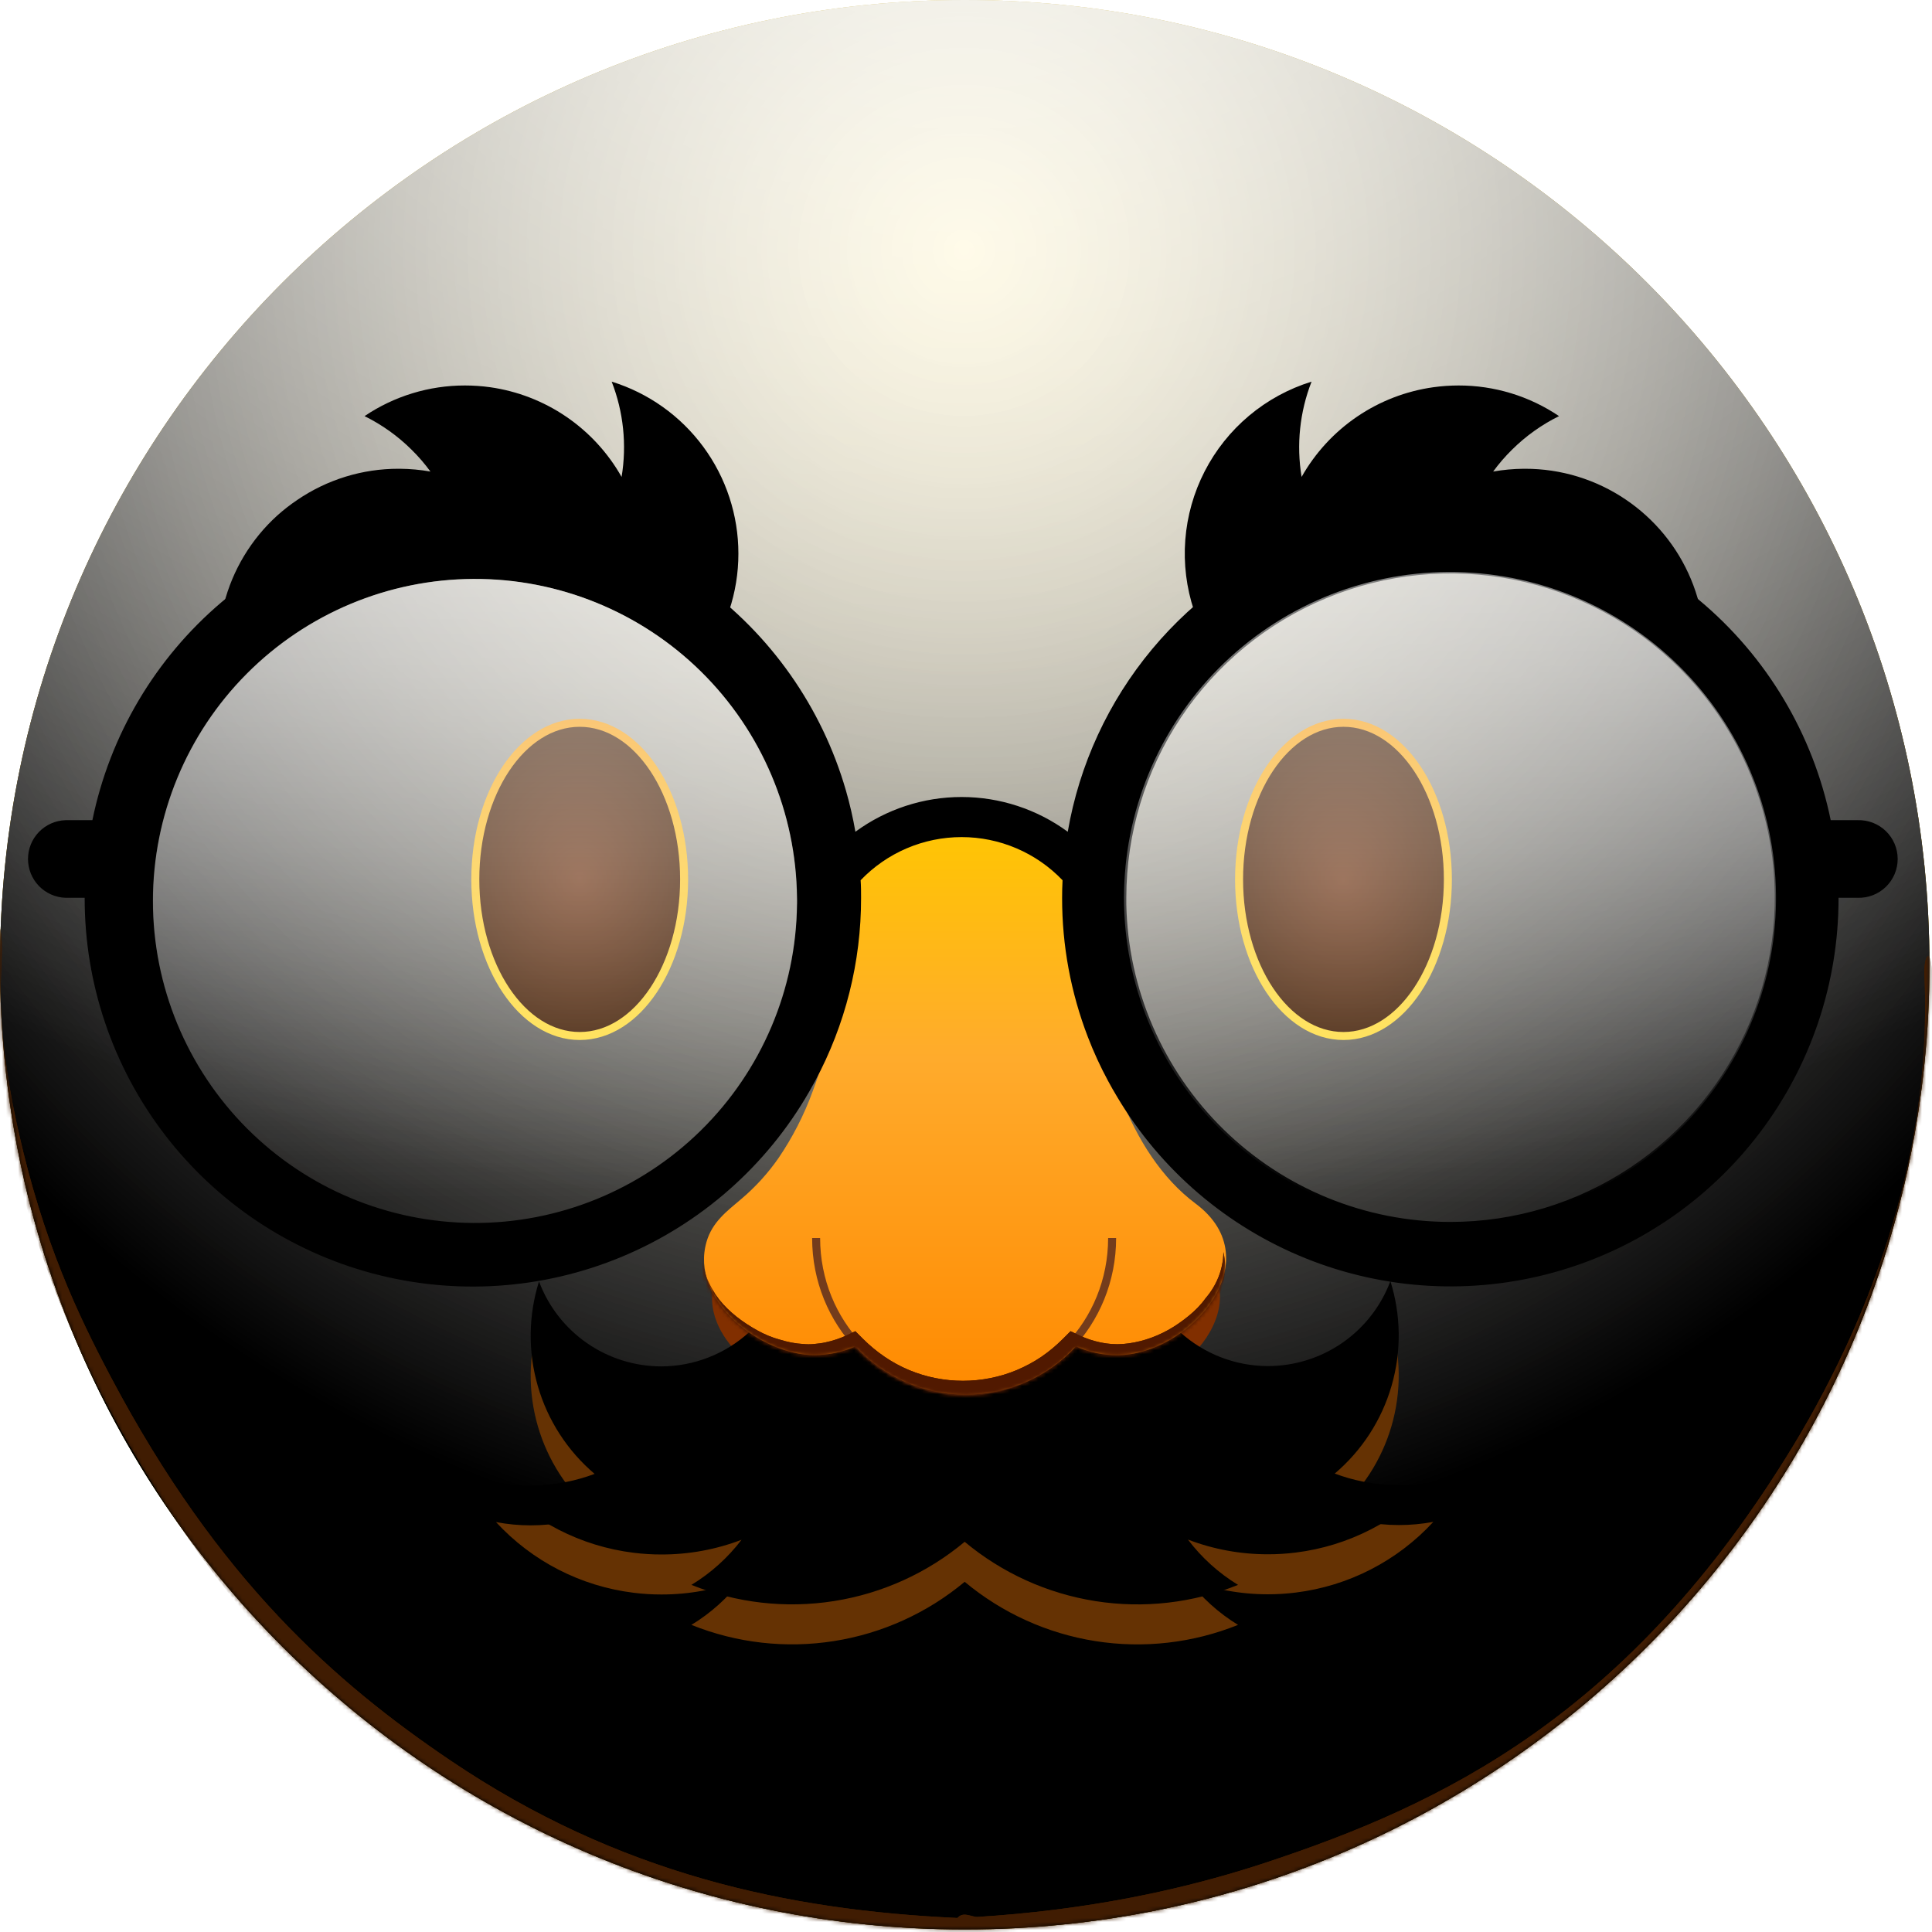 <svg width="483" height="483" viewBox="0 0 483 483" fill="none" xmlns="http://www.w3.org/2000/svg">
<path d="M241.18 482.36C374.38 482.36 482.36 374.38 482.36 241.18C482.36 107.98 374.38 0 241.18 0C107.98 0 0 107.98 0 241.18C0 374.38 107.98 482.36 241.18 482.36Z" fill="url(#paint0_radial_862_12509)"/>
<g style="mix-blend-mode:soft-light">
<path d="M241.18 482.36C374.38 482.36 482.36 374.38 482.36 241.18C482.36 107.98 374.38 0 241.18 0C107.98 0 0 107.98 0 241.18C0 374.38 107.98 482.36 241.18 482.36Z" fill="url(#paint1_radial_862_12509)"/>
</g>
<g style="mix-blend-mode:soft-light">
<path d="M241.18 482.36C374.38 482.36 482.36 374.38 482.36 241.18C482.36 107.98 374.38 0 241.18 0C107.98 0 0 107.98 0 241.18C0 374.38 107.98 482.36 241.18 482.36Z" fill="url(#paint2_radial_862_12509)"/>
</g>
<g style="mix-blend-mode:overlay">
<path d="M241.18 482.36C374.38 482.36 482.36 374.38 482.36 241.18C482.36 107.98 374.38 0 241.18 0C107.98 0 0 107.98 0 241.18C0 374.38 107.98 482.36 241.18 482.36Z" fill="url(#paint3_radial_862_12509)" fill-opacity="0.7"/>
</g>
<mask id="mask0_862_12509" style="mask-type:alpha" maskUnits="userSpaceOnUse" x="0" y="0" width="483" height="483">
<path d="M241.18 482.36C374.38 482.36 482.36 374.38 482.36 241.18C482.36 107.98 374.38 0 241.18 0C107.98 0 0 107.98 0 241.18C0 374.38 107.98 482.36 241.18 482.36Z" fill="white"/>
</mask>
<g mask="url(#mask0_862_12509)">
<g filter="url(#filter0_f_862_12509)">
<path d="M-1.375 234.299C-1.114 230.872 0.014 230.529 0.343 234.008C0.709 237.874 -0.002 245.646 0.169 250.335C0.622 262.748 2.525 273.541 4.487 282.32C10.808 310.612 19.562 328.843 27.727 344.288C54.567 395.06 83.967 420.77 112.648 440.147C154.69 468.549 197.073 477.584 239.491 479.5C240.561 479.548 240.739 486.518 239.686 487.425C237.788 489.061 235.437 487.437 233.495 487.369C227.915 487.174 222.336 486.791 216.756 486.211C200.213 484.492 183.671 480.991 167.162 475.358C122.275 460.044 73.877 433.821 31.61 359.962C28.951 355.316 26.313 350.424 23.712 345.167C21.633 340.963 19.573 336.556 17.55 331.843C10.895 316.342 -4.613 276.658 -1.375 234.299ZM239.52 487.5C238.5 487.531 238.241 481.034 239.214 479.685C240.685 477.647 242.889 479.326 244.439 479.229C250.878 478.826 257.315 478.229 263.75 477.421C281.396 475.205 299.028 471.422 316.621 465.596C360.257 451.145 407.17 429.115 448.305 361.431C450.923 357.123 453.519 352.553 456.079 347.641C463.86 332.712 483.362 293.084 481.107 243.821C480.917 239.668 482.182 237.181 482.748 240.743C483.468 245.279 483.176 254.736 482.977 259.768C482.342 275.883 479.867 289.512 477.257 300.518C468.987 335.399 457.377 355.623 446.744 372.51C412.184 427.397 374.649 449.524 338.156 465.424C305.425 479.686 272.445 486.484 239.52 487.5Z" fill="#401C02"/>
</g>
<g filter="url(#filter1_f_862_12509)">
<path d="M-1.375 234.299C-1.114 230.872 0.014 230.529 0.343 234.008C0.709 237.874 -0.002 245.646 0.169 250.335C0.622 262.748 2.525 273.541 4.487 282.32C10.808 310.612 19.562 328.843 27.727 344.288C54.567 395.06 83.967 420.77 112.648 440.147C154.69 468.549 197.073 477.584 239.491 479.5C240.561 479.548 240.739 486.518 239.686 487.425C237.788 489.061 235.437 487.437 233.495 487.369C227.915 487.174 222.336 486.791 216.756 486.211C200.213 484.492 183.671 480.991 167.162 475.358C122.275 460.044 73.877 433.821 31.61 359.962C28.951 355.316 26.313 350.424 23.712 345.167C21.633 340.963 19.573 336.556 17.55 331.843C10.895 316.342 -4.613 276.658 -1.375 234.299ZM239.52 487.5C238.5 487.531 238.241 481.034 239.214 479.685C240.685 477.647 242.889 479.326 244.439 479.229C250.878 478.826 257.315 478.229 263.75 477.421C281.396 475.205 299.028 471.422 316.621 465.596C360.257 451.145 407.17 429.115 448.305 361.431C450.923 357.123 453.519 352.553 456.079 347.641C463.86 332.712 483.362 293.084 481.107 243.821C480.917 239.668 482.182 237.181 482.748 240.743C483.468 245.279 483.176 254.736 482.977 259.768C482.342 275.883 479.867 289.512 477.257 300.518C468.987 335.399 457.377 355.623 446.744 372.51C412.184 427.397 374.649 449.524 338.156 465.424C305.425 479.686 272.445 486.484 239.52 487.5Z" fill="#401C02"/>
</g>
</g>
<g filter="url(#filter2_f_862_12509)">
<path d="M278.451 347.499C275.015 347.494 271.619 346.779 268.478 345.402C265.056 349.059 260.907 351.978 256.291 353.974C251.675 355.97 246.691 357 241.653 357C236.615 357 231.631 355.97 227.015 353.974C222.399 351.978 218.25 349.059 214.828 345.402C211.68 346.763 208.282 347.471 204.846 347.48C191.954 347.48 174.44 334.335 178.634 320.159C180.035 315.463 183.499 312.903 187.089 309.9C190.513 307.033 193.545 303.736 196.108 300.094C199.528 295.128 202.312 289.762 204.398 284.119C205.575 281.03 206.597 277.873 207.482 274.707C207.823 273.504 208.144 272.301 208.455 271.089C212.911 253.295 213.69 234.616 213.632 223.058C222.061 218.981 231.336 216.908 240.719 217.004C250.793 216.882 260.733 219.293 269.607 224.01C269.607 235.376 270.414 253.006 274.52 269.992C274.9 271.57 275.308 273.148 275.746 274.707C276.762 278.333 277.967 281.905 279.356 285.408C283.501 295.773 289.358 304.944 297.589 311.036C316.154 324.749 296.091 347.499 278.451 347.499Z" fill="#812F00"/>
</g>
<g filter="url(#filter3_f_862_12509)">
<path d="M358.33 380.47C349.317 390.248 337.127 396.509 323.93 398.14C321.625 398.43 319.303 398.574 316.98 398.57C310.144 398.581 303.364 397.334 296.98 394.89C300.408 399.42 304.659 403.264 309.51 406.22C298.209 410.772 285.886 412.174 273.852 410.278C261.818 408.381 250.523 403.257 241.17 395.45C231.818 403.251 220.527 408.372 208.497 410.268C196.467 412.165 184.148 410.766 172.85 406.22C177.7 403.279 181.953 399.452 185.39 394.94C179.005 397.383 172.226 398.63 165.39 398.62C163.05 398.626 160.712 398.482 158.39 398.19C145.195 396.561 133.007 390.299 124 380.52C126.851 381.064 129.747 381.338 132.65 381.34C135.671 381.339 138.685 381.048 141.65 380.47C144.034 379.997 146.376 379.328 148.65 378.47C141.862 372.704 136.924 365.066 134.452 356.51C131.979 347.953 132.083 338.858 134.75 330.36C137.081 336.597 141.261 341.974 146.732 345.77C152.202 349.566 158.702 351.6 165.36 351.6C173.533 351.564 181.397 348.476 187.41 342.94C189.071 341.438 190.567 339.762 191.87 337.94L241.04 322.53L290.47 337.94C291.767 339.764 293.259 341.44 294.92 342.94C300.948 348.449 308.815 351.509 316.98 351.52C323.639 351.519 330.14 349.485 335.612 345.689C341.084 341.893 345.266 336.517 347.6 330.28C350.268 338.779 350.372 347.875 347.898 356.432C345.424 364.989 340.482 372.627 333.69 378.39C335.965 379.247 338.306 379.916 340.69 380.39C343.655 380.967 346.669 381.259 349.69 381.26C352.588 381.266 355.481 381.002 358.33 380.47Z" fill="#653203"/>
</g>
<path d="M358.33 370.47C349.317 380.248 337.127 386.509 323.93 388.14C321.625 388.43 319.303 388.574 316.98 388.57C310.144 388.581 303.364 387.334 296.98 384.89C300.408 389.42 304.659 393.264 309.51 396.22C298.209 400.772 285.886 402.174 273.852 400.278C261.818 398.381 250.523 393.257 241.17 385.45C231.818 393.251 220.527 398.372 208.497 400.268C196.467 402.165 184.148 400.766 172.85 396.22C177.7 393.279 181.953 389.452 185.39 384.94C179.005 387.383 172.226 388.63 165.39 388.62C163.05 388.626 160.712 388.482 158.39 388.19C145.195 386.561 133.007 380.299 124 370.52C126.851 371.064 129.747 371.338 132.65 371.34C135.671 371.339 138.685 371.048 141.65 370.47C144.034 369.997 146.376 369.328 148.65 368.47C141.862 362.704 136.924 355.066 134.452 346.51C131.979 337.953 132.083 328.858 134.75 320.36C137.081 326.597 141.261 331.974 146.732 335.77C152.202 339.566 158.702 341.6 165.36 341.6C173.533 341.564 181.397 338.476 187.41 332.94C189.071 331.438 190.567 329.762 191.87 327.94L241.04 312.53L290.47 327.94C291.767 329.764 293.259 331.44 294.92 332.94C300.948 338.449 308.815 341.509 316.98 341.52C323.639 341.519 330.14 339.485 335.612 335.689C341.084 331.893 345.266 326.517 347.6 320.28C350.268 328.779 350.372 337.875 347.898 346.432C345.424 354.989 340.482 362.627 333.69 368.39C335.965 369.247 338.306 369.916 340.69 370.39C343.655 370.967 346.669 371.259 349.69 371.26C352.588 371.266 355.481 371.002 358.33 370.47Z" fill="black"/>
<path d="M279.241 338.801C275.71 338.795 272.219 338.053 268.991 336.621C265.475 340.422 261.21 343.454 256.466 345.528C251.721 347.602 246.599 348.673 241.421 348.673C236.243 348.673 231.121 347.602 226.377 345.528C221.632 343.454 217.368 340.422 213.851 336.621C210.615 338.036 207.123 338.771 203.591 338.781C190.341 338.781 172.341 325.121 176.651 310.391C178.091 305.511 181.651 302.851 185.341 299.731C188.861 296.751 191.977 293.326 194.611 289.541C198.126 284.38 200.987 278.805 203.131 272.941C204.341 269.731 205.391 266.451 206.301 263.161C206.651 261.911 206.981 260.661 207.301 259.401C211.881 240.911 212.681 221.501 212.621 209.491C221.285 205.255 230.818 203.101 240.461 203.201C250.815 203.074 261.031 205.579 270.151 210.481C270.151 222.291 270.981 240.611 275.201 258.261C275.591 259.901 276.011 261.541 276.461 263.161C277.505 266.929 278.743 270.641 280.171 274.281C284.431 285.051 290.451 294.581 298.911 300.911C317.991 315.161 297.371 338.801 279.241 338.801Z" fill="url(#paint4_linear_862_12509)"/>
<mask id="mask1_862_12509" style="mask-type:alpha" maskUnits="userSpaceOnUse" x="176" y="203" width="131" height="146">
<path d="M279.241 338.801C275.71 338.795 272.219 338.053 268.991 336.621C265.475 340.422 261.21 343.454 256.466 345.528C251.721 347.602 246.599 348.673 241.421 348.673C236.243 348.673 231.121 347.602 226.377 345.528C221.632 343.454 217.368 340.422 213.851 336.621C210.615 338.036 207.123 338.771 203.591 338.781C190.341 338.781 172.341 325.121 176.651 310.391C178.091 305.511 181.651 302.851 185.341 299.731C188.861 296.751 191.977 293.326 194.611 289.541C198.126 284.38 200.987 278.805 203.131 272.941C204.341 269.731 205.391 266.451 206.301 263.161C206.651 261.911 206.981 260.661 207.301 259.401C211.881 240.911 212.681 221.501 212.621 209.491C221.285 205.255 230.818 203.101 240.461 203.201C250.815 203.074 261.031 205.579 270.151 210.481C270.151 222.291 270.981 240.611 275.201 258.261C275.591 259.901 276.011 261.541 276.461 263.161C277.505 266.929 278.743 270.641 280.171 274.281C284.431 285.051 290.451 294.581 298.911 300.911C317.991 315.161 297.371 338.801 279.241 338.801Z" fill="url(#paint5_linear_862_12509)"/>
</mask>
<g mask="url(#mask1_862_12509)">
<g filter="url(#filter4_f_862_12509)">
<path d="M278.031 309.5C278.031 330.763 261.466 348 241.031 348C220.597 348 204.031 330.763 204.031 309.5" stroke="#743C1C" stroke-width="2"/>
</g>
</g>
<mask id="mask2_862_12509" style="mask-type:alpha" maskUnits="userSpaceOnUse" x="176" y="203" width="131" height="146">
<path d="M279.241 338.801C275.71 338.795 272.219 338.053 268.991 336.621C265.475 340.422 261.21 343.454 256.466 345.528C251.721 347.602 246.599 348.673 241.421 348.673C236.243 348.673 231.121 347.602 226.377 345.528C221.632 343.454 217.368 340.422 213.851 336.621C210.615 338.036 207.123 338.771 203.591 338.781C190.341 338.781 172.341 325.121 176.651 310.391C178.091 305.511 181.651 302.851 185.341 299.731C188.861 296.751 191.977 293.326 194.611 289.541C198.126 284.38 200.987 278.805 203.131 272.941C204.341 269.731 205.391 266.451 206.301 263.161C206.651 261.911 206.981 260.661 207.301 259.401C211.881 240.911 212.681 221.501 212.621 209.491C221.285 205.255 230.818 203.101 240.461 203.201C250.815 203.074 261.031 205.579 270.151 210.481C270.151 222.291 270.981 240.611 275.201 258.261C275.591 259.901 276.011 261.541 276.461 263.161C277.505 266.929 278.743 270.641 280.171 274.281C284.431 285.051 290.451 294.581 298.911 300.911C317.991 315.161 297.371 338.801 279.241 338.801Z" fill="url(#paint6_linear_862_12509)"/>
</mask>
<g mask="url(#mask2_862_12509)">
<g filter="url(#filter5_f_862_12509)">
<path d="M305.839 313C306.939 317.3 305.939 322.1 303.739 326.2C301.539 330.3 298.339 333.8 294.639 336.5C292.739 337.9 290.739 339.1 288.539 340.1C286.339 341.1 284.039 341.8 281.539 342.2C276.639 343 271.539 342.3 266.939 340.4L270.939 339.6C267.239 343.8 262.539 347.3 257.439 349.7C252.239 352.1 246.539 353.3 240.839 353.3C235.139 353.3 229.439 352.1 224.239 349.7C219.039 347.4 214.439 343.9 210.639 339.7L214.639 340.5C210.039 342.2 205.039 343 200.039 342.1C195.139 341.3 190.739 339.2 186.939 336.5C183.039 333.8 179.739 330.4 177.539 326.3C176.439 324.3 175.639 322 175.239 319.8C174.839 317.5 175.039 315.1 175.639 313C175.439 317.5 177.239 321.5 179.739 324.8C182.339 328.1 185.739 330.6 189.339 332.6C191.139 333.6 193.039 334.4 194.939 334.9C196.839 335.5 198.839 335.9 200.739 336C201.739 336.1 202.639 336.1 203.539 336C204.539 335.9 205.439 335.8 206.339 335.6C208.239 335.2 210.039 334.6 211.739 333.8L213.839 332.8L215.739 334.7C219.039 338 222.939 340.7 227.239 342.5C231.539 344.3 236.139 345.2 240.739 345.2C245.339 345.2 249.939 344.3 254.239 342.5C256.339 341.6 258.439 340.5 260.339 339.2C262.239 337.9 264.039 336.4 265.739 334.7L267.639 332.8L269.739 333.8C273.139 335.4 277.039 336.3 280.739 336C284.539 335.7 288.439 334.5 292.039 332.5C293.839 331.5 295.539 330.3 297.139 329C298.739 327.7 300.239 326.2 301.439 324.5C304.039 321.5 305.839 317.4 305.839 313Z" fill="#511900"/>
</g>
</g>
<mask id="mask3_862_12509" style="mask-type:alpha" maskUnits="userSpaceOnUse" x="176" y="203" width="131" height="146">
<path d="M279.241 338.801C275.71 338.795 272.219 338.053 268.991 336.621C265.475 340.422 261.21 343.454 256.466 345.528C251.721 347.602 246.599 348.673 241.421 348.673C236.243 348.673 231.121 347.602 226.377 345.528C221.632 343.454 217.368 340.422 213.851 336.621C210.615 338.036 207.123 338.771 203.591 338.781C190.341 338.781 172.341 325.121 176.651 310.391C178.091 305.511 181.651 302.851 185.341 299.731C188.861 296.751 191.977 293.326 194.611 289.541C198.126 284.38 200.987 278.805 203.131 272.941C204.341 269.731 205.391 266.451 206.301 263.161C206.651 261.911 206.981 260.661 207.301 259.401C211.881 240.911 212.681 221.501 212.621 209.491C221.285 205.255 230.818 203.101 240.461 203.201C250.815 203.074 261.031 205.579 270.151 210.481C270.151 222.291 270.981 240.611 275.201 258.261C275.591 259.901 276.011 261.541 276.461 263.161C277.505 266.929 278.743 270.641 280.171 274.281C284.431 285.051 290.451 294.581 298.911 300.911C317.991 315.161 297.371 338.801 279.241 338.801Z" fill="url(#paint7_linear_862_12509)"/>
</mask>
<g mask="url(#mask3_862_12509)">
<g filter="url(#filter6_f_862_12509)">
<path d="M305.839 313C306.939 317.3 305.939 322.1 303.739 326.2C301.539 330.3 298.339 333.8 294.639 336.5C292.739 337.9 290.739 339.1 288.539 340.1C286.339 341.1 284.039 341.8 281.539 342.2C276.639 343 271.539 342.3 266.939 340.4L270.939 339.6C267.239 343.8 262.539 347.3 257.439 349.7C252.239 352.1 246.539 353.3 240.839 353.3C235.139 353.3 229.439 352.1 224.239 349.7C219.039 347.4 214.439 343.9 210.639 339.7L214.639 340.5C210.039 342.2 205.039 343 200.039 342.1C195.139 341.3 190.739 339.2 186.939 336.5C183.039 333.8 179.739 330.4 177.539 326.3C176.439 324.3 175.639 322 175.239 319.8C174.839 317.5 175.039 315.1 175.639 313C175.439 317.5 177.239 321.5 179.739 324.8C182.339 328.1 185.739 330.6 189.339 332.6C191.139 333.6 193.039 334.4 194.939 334.9C196.839 335.5 198.839 335.9 200.739 336C201.739 336.1 202.639 336.1 203.539 336C204.539 335.9 205.439 335.8 206.339 335.6C208.239 335.2 210.039 334.6 211.739 333.8L213.839 332.8L215.739 334.7C219.039 338 222.939 340.7 227.239 342.5C231.539 344.3 236.139 345.2 240.739 345.2C245.339 345.2 249.939 344.3 254.239 342.5C256.339 341.6 258.439 340.5 260.339 339.2C262.239 337.9 264.039 336.4 265.739 334.7L267.639 332.8L269.739 333.8C273.139 335.4 277.039 336.3 280.739 336C284.539 335.7 288.439 334.5 292.039 332.5C293.839 331.5 295.539 330.3 297.139 329C298.739 327.7 300.239 326.2 301.439 324.5C304.039 321.5 305.839 317.4 305.839 313Z" fill="#511900"/>
</g>
</g>
<path d="M335.869 259C350.283 259 361.969 241.472 361.969 219.85C361.969 198.228 350.283 180.7 335.869 180.7C321.454 180.7 309.769 198.228 309.769 219.85C309.769 241.472 321.454 259 335.869 259Z" fill="url(#paint8_radial_862_12509)"/>
<path d="M335.869 259C350.283 259 361.969 241.472 361.969 219.85C361.969 198.228 350.283 180.7 335.869 180.7C321.454 180.7 309.769 198.228 309.769 219.85C309.769 241.472 321.454 259 335.869 259Z" stroke="url(#paint9_linear_862_12509)" stroke-width="2" stroke-miterlimit="10"/>
<path d="M144.928 259C159.343 259 171.028 241.472 171.028 219.85C171.028 198.228 159.343 180.7 144.928 180.7C130.513 180.7 118.828 198.228 118.828 219.85C118.828 241.472 130.513 259 144.928 259Z" fill="url(#paint10_radial_862_12509)"/>
<path d="M144.928 259C159.343 259 171.028 241.472 171.028 219.85C171.028 198.228 159.343 180.7 144.928 180.7C130.513 180.7 118.828 198.228 118.828 219.85C118.828 241.472 130.513 259 144.928 259Z" stroke="url(#paint11_linear_862_12509)" stroke-width="2" stroke-miterlimit="10"/>
<path d="M424.819 151.04C407.06 136.141 384.545 128.106 361.366 128.396C338.186 128.686 315.88 137.281 298.499 152.62C296.605 146.937 295.866 140.932 296.324 134.959C296.782 128.986 298.428 123.164 301.165 117.836C303.903 112.507 307.676 107.779 312.265 103.928C316.854 100.077 322.166 97.181 327.889 95.41C324.931 102.982 324.071 111.211 325.399 119.23C328.804 113.206 333.553 108.048 339.277 104.158C345 100.267 351.544 97.75 358.399 96.8C360.466 96.515 362.551 96.371 364.639 96.37C373.59 96.354 382.34 99.022 389.759 104.03C385.411 106.177 381.439 109.013 377.999 112.43C376.281 114.118 374.706 115.944 373.289 117.89C375.815 117.444 378.374 117.209 380.939 117.19H381.269C390.27 117.177 399.066 119.878 406.509 124.94C408.247 126.12 409.901 127.42 411.459 128.83C418.002 134.756 422.65 142.483 424.819 151.04Z" fill="black"/>
<path d="M184.599 138.41C184.602 143.24 183.825 148.038 182.299 152.62C164.917 137.284 142.612 128.689 119.433 128.398C96.255 128.106 73.74 136.136 55.978 151.03C58.156 142.488 62.803 134.776 69.338 128.86C70.912 127.448 72.583 126.149 74.338 124.97C81.792 119.887 90.607 117.176 99.629 117.19H99.959C102.524 117.209 105.083 117.444 107.609 117.89C106.191 115.944 104.616 114.118 102.899 112.43C99.458 109.013 95.487 106.177 91.138 104.03C98.557 99.022 107.308 96.354 116.259 96.37C118.346 96.371 120.431 96.515 122.499 96.8C129.336 97.764 135.859 100.289 141.564 104.178C147.269 108.068 152.003 113.218 155.399 119.23C156.73 111.212 155.873 102.983 152.919 95.41C162.099 98.255 170.127 103.964 175.828 111.702C181.528 119.44 184.602 128.799 184.599 138.41Z" fill="black"/>
<path d="M464.398 205.041H457.678C453.263 183.518 441.679 164.128 424.818 150.041C411.746 139.09 396.017 131.78 379.218 128.846C362.419 125.913 345.144 127.46 329.134 133.331C313.123 139.203 298.944 149.192 288.024 162.29C277.105 175.389 269.832 191.135 266.938 207.941C259.239 202.295 249.941 199.251 240.393 199.251C230.846 199.251 221.548 202.295 213.848 207.941C213.253 204.47 212.465 201.034 211.488 197.651C205.47 176.795 192.637 158.557 175.038 145.851C157.439 133.144 136.089 126.702 114.399 127.553C92.709 128.404 71.929 136.499 55.38 150.545C38.83 164.591 27.464 183.777 23.098 205.041H16.398C13.878 205.122 11.489 206.18 9.735 207.991C7.981 209.802 7 212.224 7 214.746C7 217.267 7.981 219.689 9.735 221.501C11.489 223.312 13.878 224.37 16.398 224.451H21.168C21.126 245.84 28.155 266.643 41.161 283.624C54.167 300.605 72.421 312.81 93.083 318.342C113.744 323.873 135.655 322.421 155.405 314.21C175.155 305.999 191.638 291.49 202.288 272.941C202.788 272.061 203.288 271.181 203.768 270.281C211.337 256.206 215.288 240.471 215.268 224.491C215.268 223.011 215.268 221.491 215.158 220.061C218.419 216.651 222.336 213.937 226.674 212.083C231.012 210.229 235.681 209.273 240.398 209.273C245.116 209.273 249.785 210.229 254.123 212.083C258.461 213.937 262.378 216.651 265.638 220.061C265.558 221.531 265.528 223.011 265.528 224.491C265.515 236.375 267.699 248.16 271.968 259.251C273.417 263.022 275.107 266.697 277.028 270.251C277.758 271.601 278.518 272.941 279.308 274.251C290.186 292.508 306.759 306.687 326.479 314.609C346.199 322.531 367.975 323.758 388.46 318.101C408.945 312.444 427.005 300.216 439.865 283.296C452.724 266.377 459.671 245.702 459.638 224.451H464.398C465.699 224.492 466.995 224.272 468.209 223.803C469.423 223.334 470.53 222.626 471.465 221.721C472.4 220.816 473.143 219.732 473.651 218.533C474.158 217.335 474.42 216.047 474.42 214.746C474.42 213.444 474.158 212.156 473.651 210.958C473.143 209.76 472.4 208.676 471.465 207.77C470.53 206.865 469.423 206.157 468.209 205.688C466.995 205.219 465.699 204.999 464.398 205.041ZM199.238 226.041C199.024 247.322 190.393 267.653 175.23 282.588C160.068 297.523 139.61 305.847 118.328 305.74C97.045 305.633 76.671 297.103 61.66 282.017C46.649 266.93 38.222 246.513 38.222 225.231C38.222 203.948 46.649 183.532 61.66 168.445C76.671 153.358 97.045 144.829 118.328 144.722C139.61 144.615 160.068 152.939 175.23 167.874C190.393 182.809 199.024 203.139 199.238 224.421C199.268 224.991 199.258 225.531 199.248 226.071L199.238 226.041ZM362.578 305.481C341.367 305.485 321 297.168 305.854 282.318C290.708 267.467 281.992 247.268 281.578 226.061C281.578 225.511 281.578 224.971 281.578 224.421C281.578 208.389 286.333 192.716 295.24 179.386C304.146 166.056 316.806 155.666 331.618 149.531C346.43 143.396 362.728 141.791 378.452 144.918C394.177 148.046 408.62 155.766 419.957 167.103C431.293 178.439 439.013 192.883 442.141 208.607C445.269 224.331 443.663 240.629 437.528 255.441C431.393 270.253 421.003 282.913 407.673 291.82C394.343 300.727 378.671 305.481 362.638 305.481H362.578Z" fill="black"/>
<path style="mix-blend-mode:screen" d="M199.269 224.45C199.269 224.99 199.269 225.53 199.269 226.07C199.055 247.351 190.423 267.682 175.261 282.617C160.099 297.552 139.64 305.876 118.358 305.769C97.076 305.662 76.702 297.133 61.691 282.046C46.68 266.959 38.253 246.542 38.253 225.26C38.253 203.978 46.68 183.561 61.691 168.474C76.702 153.387 97.076 144.858 118.358 144.751C139.64 144.644 160.099 152.968 175.261 167.903C190.423 182.838 199.055 203.169 199.269 224.45Z" fill="url(#paint12_linear_862_12509)"/>
<path style="mix-blend-mode:screen" d="M444 223.68C444 224.227 444 224.773 444 225.32C443.783 246.863 435.045 267.444 419.696 282.562C404.347 297.681 383.636 306.107 362.092 305.999C340.548 305.891 319.923 297.256 304.727 281.984C289.531 266.712 281 246.044 281 224.5C281 202.956 289.531 182.288 304.727 167.016C319.923 151.744 340.548 143.109 362.092 143.001C383.636 142.893 404.347 151.319 419.696 166.438C435.045 181.556 443.783 202.137 444 223.68Z" fill="url(#paint13_linear_862_12509)"/>
<defs>
<filter id="filter0_f_862_12509" x="-26.814" y="206.558" width="535.021" height="306.595" filterUnits="userSpaceOnUse" color-interpolation-filters="sRGB">
<feFlood flood-opacity="0" result="BackgroundImageFix"/>
<feBlend mode="normal" in="SourceGraphic" in2="BackgroundImageFix" result="shape"/>
<feGaussianBlur stdDeviation="12.5" result="effect1_foregroundBlur_862_12509"/>
</filter>
<filter id="filter1_f_862_12509" x="-41.815" y="191.558" width="565.021" height="336.595" filterUnits="userSpaceOnUse" color-interpolation-filters="sRGB">
<feFlood flood-opacity="0" result="BackgroundImageFix"/>
<feBlend mode="normal" in="SourceGraphic" in2="BackgroundImageFix" result="shape"/>
<feGaussianBlur stdDeviation="20" result="effect1_foregroundBlur_862_12509"/>
</filter>
<filter id="filter2_f_862_12509" x="166" y="205" width="151" height="164" filterUnits="userSpaceOnUse" color-interpolation-filters="sRGB">
<feFlood flood-opacity="0" result="BackgroundImageFix"/>
<feBlend mode="normal" in="SourceGraphic" in2="BackgroundImageFix" result="shape"/>
<feGaussianBlur stdDeviation="6" result="effect1_foregroundBlur_862_12509"/>
</filter>
<filter id="filter3_f_862_12509" x="106" y="304.53" width="270.33" height="124.569" filterUnits="userSpaceOnUse" color-interpolation-filters="sRGB">
<feFlood flood-opacity="0" result="BackgroundImageFix"/>
<feBlend mode="normal" in="SourceGraphic" in2="BackgroundImageFix" result="shape"/>
<feGaussianBlur stdDeviation="9" result="effect1_foregroundBlur_862_12509"/>
</filter>
<filter id="filter4_f_862_12509" x="195.031" y="301.5" width="92" height="55.5" filterUnits="userSpaceOnUse" color-interpolation-filters="sRGB">
<feFlood flood-opacity="0" result="BackgroundImageFix"/>
<feBlend mode="normal" in="SourceGraphic" in2="BackgroundImageFix" result="shape"/>
<feGaussianBlur stdDeviation="4" result="effect1_foregroundBlur_862_12509"/>
</filter>
<filter id="filter5_f_862_12509" x="169.031" y="307" width="143.258" height="52.3" filterUnits="userSpaceOnUse" color-interpolation-filters="sRGB">
<feFlood flood-opacity="0" result="BackgroundImageFix"/>
<feBlend mode="normal" in="SourceGraphic" in2="BackgroundImageFix" result="shape"/>
<feGaussianBlur stdDeviation="3" result="effect1_foregroundBlur_862_12509"/>
</filter>
<filter id="filter6_f_862_12509" x="169.031" y="307" width="143.258" height="52.3" filterUnits="userSpaceOnUse" color-interpolation-filters="sRGB">
<feFlood flood-opacity="0" result="BackgroundImageFix"/>
<feBlend mode="normal" in="SourceGraphic" in2="BackgroundImageFix" result="shape"/>
<feGaussianBlur stdDeviation="3" result="effect1_foregroundBlur_862_12509"/>
</filter>
<radialGradient id="paint0_radial_862_12509" cx="0" cy="0" r="1" gradientUnits="userSpaceOnUse" gradientTransform="translate(241 -4.53898e-06) rotate(90) scale(482)">
<stop stop-color="#FFDE43"/>
<stop offset="1" stop-color="#FFBC00"/>
</radialGradient>
<radialGradient id="paint1_radial_862_12509" cx="0" cy="0" r="1" gradientUnits="userSpaceOnUse" gradientTransform="translate(241 64.5) rotate(90) scale(417.5)">
<stop stop-color="white" stop-opacity="0.5"/>
<stop offset="0.782"/>
</radialGradient>
<radialGradient id="paint2_radial_862_12509" cx="0" cy="0" r="1" gradientUnits="userSpaceOnUse" gradientTransform="translate(241 64.5) rotate(90) scale(417.5)">
<stop stop-color="white" stop-opacity="0.5"/>
<stop offset="0.782"/>
</radialGradient>
<radialGradient id="paint3_radial_862_12509" cx="0" cy="0" r="1" gradientUnits="userSpaceOnUse" gradientTransform="translate(241 -52.5) rotate(90) scale(534.5 722.835)">
<stop offset="0.092" stop-color="white"/>
<stop offset="0.67" stop-color="white" stop-opacity="0"/>
</radialGradient>
<linearGradient id="paint4_linear_862_12509" x1="241.241" y1="348.681" x2="241.241" y2="203.161" gradientUnits="userSpaceOnUse">
<stop stop-color="#FF8A00"/>
<stop offset="0.578" stop-color="#FFAB2C"/>
<stop offset="1" stop-color="#FFC700"/>
<stop offset="1" stop-color="#FFC700"/>
</linearGradient>
<linearGradient id="paint5_linear_862_12509" x1="241.241" y1="348.681" x2="241.241" y2="203.161" gradientUnits="userSpaceOnUse">
<stop stop-color="#FA9814"/>
<stop offset="0.47" stop-color="#FCB729"/>
<stop offset="0.99" stop-color="#FFDE43"/>
</linearGradient>
<linearGradient id="paint6_linear_862_12509" x1="241.241" y1="348.681" x2="241.241" y2="203.161" gradientUnits="userSpaceOnUse">
<stop stop-color="#FA9814"/>
<stop offset="0.47" stop-color="#FCB729"/>
<stop offset="0.99" stop-color="#FFDE43"/>
</linearGradient>
<linearGradient id="paint7_linear_862_12509" x1="241.241" y1="348.681" x2="241.241" y2="203.161" gradientUnits="userSpaceOnUse">
<stop stop-color="#FA9814"/>
<stop offset="0.47" stop-color="#FCB729"/>
<stop offset="0.99" stop-color="#FFDE43"/>
</linearGradient>
<radialGradient id="paint8_radial_862_12509" cx="0" cy="0" r="1" gradientUnits="userSpaceOnUse" gradientTransform="translate(335.832 219.824) scale(33.271 39.218)">
<stop stop-color="#743C1C"/>
<stop offset="1" stop-color="#401C02"/>
</radialGradient>
<linearGradient id="paint9_linear_862_12509" x1="335.869" y1="261.203" x2="335.869" y2="178.181" gradientUnits="userSpaceOnUse">
<stop stop-color="#FFDE43"/>
<stop offset="0.22" stop-color="#FED93F"/>
<stop offset="0.51" stop-color="#FCC934"/>
<stop offset="0.82" stop-color="#F9AF21"/>
<stop offset="1" stop-color="#F79D14"/>
</linearGradient>
<radialGradient id="paint10_radial_862_12509" cx="0" cy="0" r="1" gradientUnits="userSpaceOnUse" gradientTransform="translate(144.892 219.824) scale(33.271 39.218)">
<stop stop-color="#743C1C"/>
<stop offset="1" stop-color="#401C02"/>
</radialGradient>
<linearGradient id="paint11_linear_862_12509" x1="144.928" y1="261.203" x2="144.928" y2="178.181" gradientUnits="userSpaceOnUse">
<stop stop-color="#FFDE43"/>
<stop offset="0.22" stop-color="#FED93F"/>
<stop offset="0.51" stop-color="#FCC934"/>
<stop offset="0.82" stop-color="#F9AF21"/>
<stop offset="1" stop-color="#F79D14"/>
</linearGradient>
<linearGradient id="paint12_linear_862_12509" x1="118.209" y1="305.51" x2="118.209" y2="143.39" gradientUnits="userSpaceOnUse">
<stop offset="0.03" stop-color="white" stop-opacity="0"/>
<stop offset="0.21" stop-color="white" stop-opacity="0.11"/>
<stop offset="0.57" stop-color="white" stop-opacity="0.32"/>
<stop offset="0.85" stop-color="white" stop-opacity="0.45"/>
<stop offset="1" stop-color="white" stop-opacity="0.5"/>
</linearGradient>
<linearGradient id="paint13_linear_862_12509" x1="361.941" y1="305.737" x2="361.941" y2="141.623" gradientUnits="userSpaceOnUse">
<stop offset="0.03" stop-color="white" stop-opacity="0"/>
<stop offset="0.21" stop-color="white" stop-opacity="0.11"/>
<stop offset="0.57" stop-color="white" stop-opacity="0.32"/>
<stop offset="0.85" stop-color="white" stop-opacity="0.45"/>
<stop offset="1" stop-color="white" stop-opacity="0.5"/>
</linearGradient>
</defs>
</svg>
